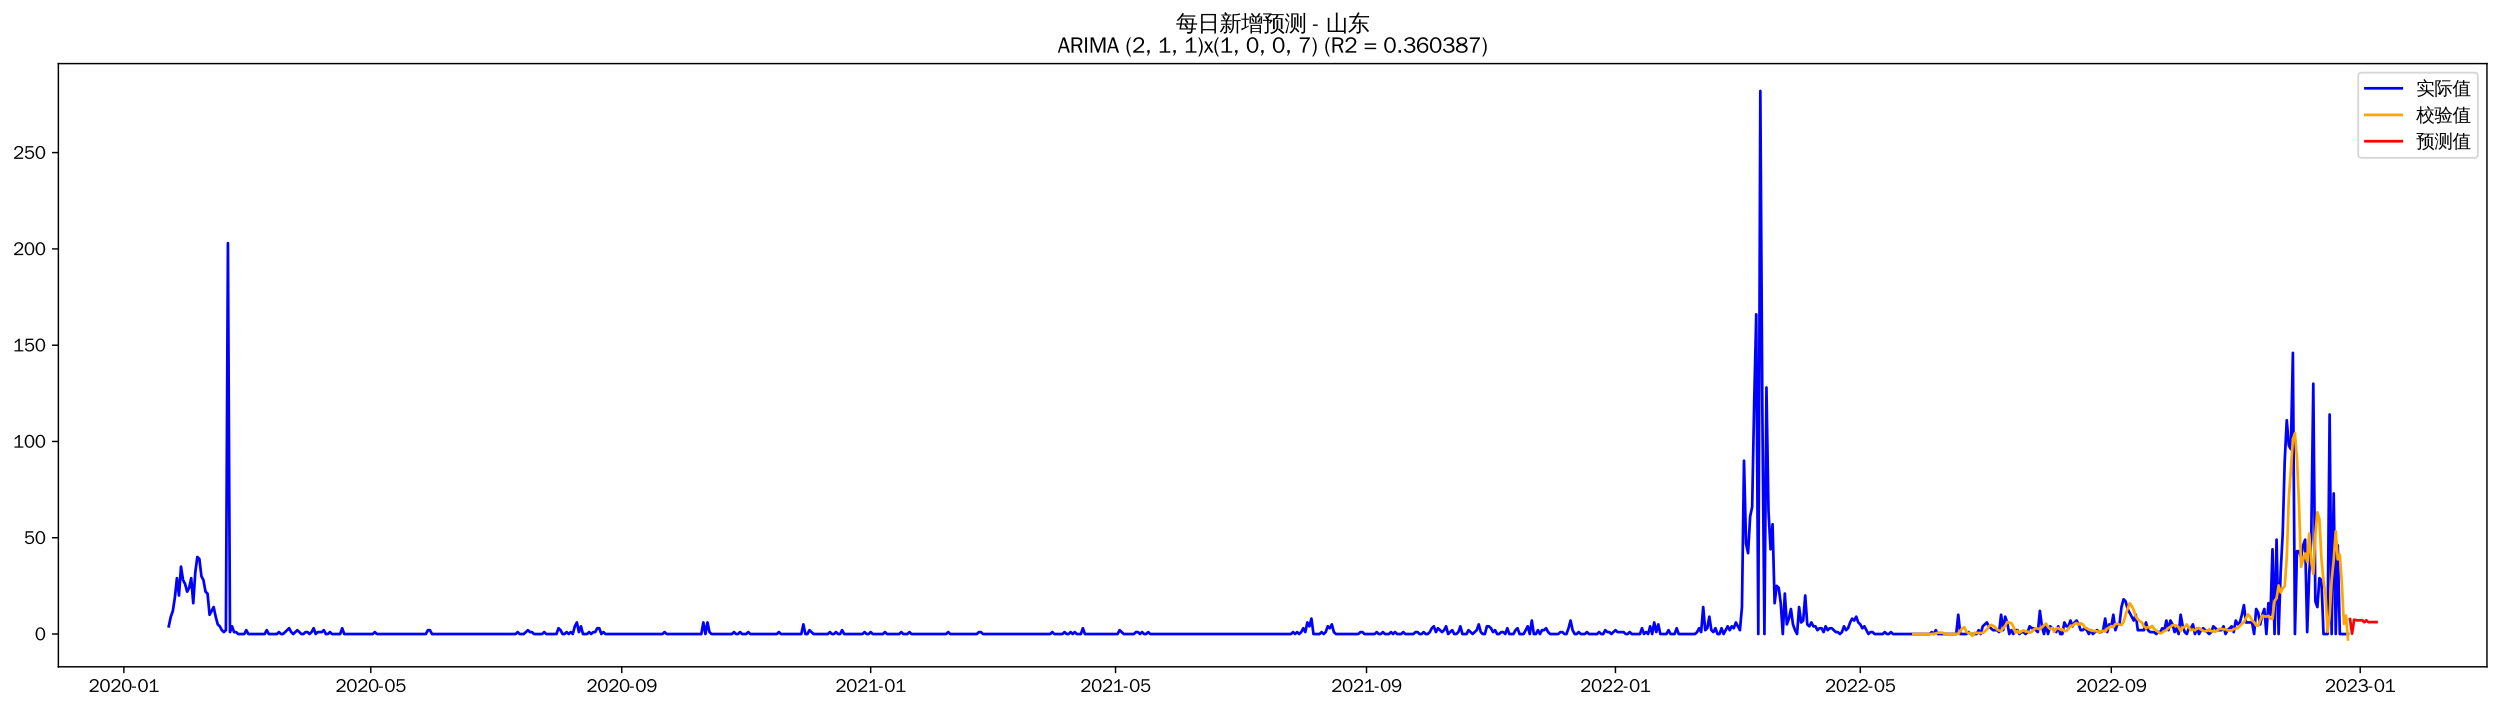 <?xml version="1.0" encoding="utf-8" standalone="no"?>
<!DOCTYPE svg PUBLIC "-//W3C//DTD SVG 1.1//EN"
  "http://www.w3.org/Graphics/SVG/1.1/DTD/svg11.dtd">
<svg xmlns:xlink="http://www.w3.org/1999/xlink" width="1378.591pt" height="390.418pt" viewBox="0 0 1378.591 390.418" xmlns="http://www.w3.org/2000/svg" version="1.1">
 <defs>
  <style type="text/css">*{stroke-linejoin: round; stroke-linecap: butt}</style>
 </defs>
 <g id="figure_1">
  <g id="patch_1">
   <path d="M 0 390.418 
L 1378.591 390.418 
L 1378.591 -0 
L 0 -0 
z
" style="fill: #ffffff"/>
  </g>
  <g id="axes_1">
   <g id="patch_2">
    <path d="M 32.191 367.701 
L 1371.391 367.701 
L 1371.391 35.061 
L 32.191 35.061 
z
" style="fill: #ffffff"/>
   </g>
   <g id="matplotlib.axis_1">
    <g id="xtick_1">
     <g id="line2d_1">
      <defs>
       <path id="m54f8eb7b04" d="M 0 0 
L 0 3.5 
" style="stroke: #000000; stroke-width: 0.8"/>
      </defs>
      <g>
       <use xlink:href="#m54f8eb7b04" x="68.309" y="367.701" style="stroke: #000000; stroke-width: 0.8"/>
      </g>
     </g>
     <g id="text_1">
      <!-- 2020-01 -->
      <g transform="translate(48.819 381.557)scale(0.1 -0.1)">
       <defs>
        <path id="WenQuanYiZenHei-32" d="M 3488 0 
L 369 0 
L 369 456 
L 2150 1850 
Q 2931 2463 2931 3144 
Q 2931 3619 2488 3863 
Q 2231 4013 1931 4013 
Q 1425 4013 1113 3619 
Q 894 3356 881 3013 
L 369 3169 
Q 531 3981 1213 4300 
Q 1544 4456 1950 4456 
Q 2631 4456 3088 4044 
L 3225 3888 
L 3350 3706 
Q 3481 3444 3481 3144 
Q 3481 2313 2519 1569 
L 1069 456 
L 3488 456 
L 3488 0 
z
" transform="scale(0.016)"/>
        <path id="WenQuanYiZenHei-30" d="M 3581 2175 
Q 3581 1288 3169 638 
Q 2713 -63 1938 -63 
Q 1025 -63 563 831 
Q 256 1425 256 2188 
Q 256 3188 700 3819 
Q 1138 4456 1888 4456 
Q 2863 4456 3306 3500 
Q 3581 2925 3581 2175 
z
M 3019 2100 
Q 3019 3356 2500 3806 
L 2350 3919 
Q 2144 4031 1888 4031 
Q 1100 4031 888 2956 
Q 819 2625 819 2225 
Q 819 1013 1338 569 
Q 1588 356 1938 356 
Q 2675 356 2925 1294 
Q 3019 1663 3019 2100 
z
" transform="scale(0.016)"/>
        <path id="WenQuanYiZenHei-2d" d="M 1363 1444 
L 0 1444 
L 0 1844 
L 1363 1844 
L 1363 1444 
z
" transform="scale(0.016)"/>
        <path id="WenQuanYiZenHei-31" d="M 3556 0 
L 488 0 
L 488 406 
L 1800 406 
L 1800 3725 
Q 1231 3125 588 2788 
L 588 3338 
Q 1456 3781 1931 4388 
L 2331 4388 
L 2331 406 
L 3556 406 
L 3556 0 
z
" transform="scale(0.016)"/>
       </defs>
       <use xlink:href="#WenQuanYiZenHei-32"/>
       <use xlink:href="#WenQuanYiZenHei-30" x="59.961"/>
       <use xlink:href="#WenQuanYiZenHei-32" x="119.922"/>
       <use xlink:href="#WenQuanYiZenHei-30" x="179.883"/>
       <use xlink:href="#WenQuanYiZenHei-2d" x="239.844"/>
       <use xlink:href="#WenQuanYiZenHei-30" x="269.824"/>
       <use xlink:href="#WenQuanYiZenHei-31" x="329.785"/>
      </g>
     </g>
    </g>
    <g id="xtick_2">
     <g id="line2d_2">
      <g>
       <use xlink:href="#m54f8eb7b04" x="204.457" y="367.701" style="stroke: #000000; stroke-width: 0.8"/>
      </g>
     </g>
     <g id="text_2">
      <!-- 2020-05 -->
      <g transform="translate(184.967 381.557)scale(0.1 -0.1)">
       <defs>
        <path id="WenQuanYiZenHei-35" d="M 3531 1488 
Q 3531 688 2913 250 
Q 2456 -63 1844 -63 
Q 1175 -63 706 350 
Q 413 613 306 975 
L 781 1131 
Q 1000 538 1569 406 
Q 1706 369 1856 369 
Q 2550 369 2850 869 
Q 3000 1131 3000 1494 
Q 3000 2056 2581 2356 
Q 2319 2538 1969 2538 
Q 1400 2538 1031 2075 
Q 981 2013 938 1938 
L 500 2031 
L 644 4388 
L 3244 4388 
L 3200 3919 
L 1044 3919 
L 950 2500 
Q 1431 2975 2006 2975 
Q 2713 2975 3163 2475 
Q 3531 2063 3531 1488 
z
" transform="scale(0.016)"/>
       </defs>
       <use xlink:href="#WenQuanYiZenHei-32"/>
       <use xlink:href="#WenQuanYiZenHei-30" x="59.961"/>
       <use xlink:href="#WenQuanYiZenHei-32" x="119.922"/>
       <use xlink:href="#WenQuanYiZenHei-30" x="179.883"/>
       <use xlink:href="#WenQuanYiZenHei-2d" x="239.844"/>
       <use xlink:href="#WenQuanYiZenHei-30" x="269.824"/>
       <use xlink:href="#WenQuanYiZenHei-35" x="329.785"/>
      </g>
     </g>
    </g>
    <g id="xtick_3">
     <g id="line2d_3">
      <g>
       <use xlink:href="#m54f8eb7b04" x="342.855" y="367.701" style="stroke: #000000; stroke-width: 0.8"/>
      </g>
     </g>
     <g id="text_3">
      <!-- 2020-09 -->
      <g transform="translate(323.365 381.557)scale(0.1 -0.1)">
       <defs>
        <path id="WenQuanYiZenHei-39" d="M 3544 2300 
Q 3544 1163 3019 513 
Q 2563 -63 1775 -63 
Q 956 -63 563 488 
Q 463 631 394 813 
L 838 975 
Q 1025 494 1550 388 
Q 1656 369 1775 369 
Q 2594 369 2900 1325 
Q 3044 1769 3038 2313 
L 3025 2313 
Q 2675 1638 1944 1544 
Q 1844 1531 1744 1531 
Q 1050 1531 625 2031 
Q 294 2419 294 2963 
Q 294 3656 813 4094 
Q 1238 4456 1819 4456 
Q 2988 4456 3381 3363 
Q 3544 2900 3544 2300 
z
M 2925 2994 
Q 2925 3563 2469 3844 
Q 2206 4006 1863 4006 
Q 1275 4006 988 3563 
Q 844 3344 825 3056 
Q 819 3006 819 2956 
Q 819 2413 1269 2131 
Q 1538 1963 1875 1963 
Q 2363 1963 2681 2350 
Q 2925 2638 2925 2994 
z
" transform="scale(0.016)"/>
       </defs>
       <use xlink:href="#WenQuanYiZenHei-32"/>
       <use xlink:href="#WenQuanYiZenHei-30" x="59.961"/>
       <use xlink:href="#WenQuanYiZenHei-32" x="119.922"/>
       <use xlink:href="#WenQuanYiZenHei-30" x="179.883"/>
       <use xlink:href="#WenQuanYiZenHei-2d" x="239.844"/>
       <use xlink:href="#WenQuanYiZenHei-30" x="269.824"/>
       <use xlink:href="#WenQuanYiZenHei-39" x="329.785"/>
      </g>
     </g>
    </g>
    <g id="xtick_4">
     <g id="line2d_4">
      <g>
       <use xlink:href="#m54f8eb7b04" x="480.128" y="367.701" style="stroke: #000000; stroke-width: 0.8"/>
      </g>
     </g>
     <g id="text_4">
      <!-- 2021-01 -->
      <g transform="translate(460.639 381.557)scale(0.1 -0.1)">
       <use xlink:href="#WenQuanYiZenHei-32"/>
       <use xlink:href="#WenQuanYiZenHei-30" x="59.961"/>
       <use xlink:href="#WenQuanYiZenHei-32" x="119.922"/>
       <use xlink:href="#WenQuanYiZenHei-31" x="179.883"/>
       <use xlink:href="#WenQuanYiZenHei-2d" x="239.844"/>
       <use xlink:href="#WenQuanYiZenHei-30" x="269.824"/>
       <use xlink:href="#WenQuanYiZenHei-31" x="329.785"/>
      </g>
     </g>
    </g>
    <g id="xtick_5">
     <g id="line2d_5">
      <g>
       <use xlink:href="#m54f8eb7b04" x="615.151" y="367.701" style="stroke: #000000; stroke-width: 0.8"/>
      </g>
     </g>
     <g id="text_5">
      <!-- 2021-05 -->
      <g transform="translate(595.661 381.557)scale(0.1 -0.1)">
       <use xlink:href="#WenQuanYiZenHei-32"/>
       <use xlink:href="#WenQuanYiZenHei-30" x="59.961"/>
       <use xlink:href="#WenQuanYiZenHei-32" x="119.922"/>
       <use xlink:href="#WenQuanYiZenHei-31" x="179.883"/>
       <use xlink:href="#WenQuanYiZenHei-2d" x="239.844"/>
       <use xlink:href="#WenQuanYiZenHei-30" x="269.824"/>
       <use xlink:href="#WenQuanYiZenHei-35" x="329.785"/>
      </g>
     </g>
    </g>
    <g id="xtick_6">
     <g id="line2d_6">
      <g>
       <use xlink:href="#m54f8eb7b04" x="753.549" y="367.701" style="stroke: #000000; stroke-width: 0.8"/>
      </g>
     </g>
     <g id="text_6">
      <!-- 2021-09 -->
      <g transform="translate(734.059 381.557)scale(0.1 -0.1)">
       <use xlink:href="#WenQuanYiZenHei-32"/>
       <use xlink:href="#WenQuanYiZenHei-30" x="59.961"/>
       <use xlink:href="#WenQuanYiZenHei-32" x="119.922"/>
       <use xlink:href="#WenQuanYiZenHei-31" x="179.883"/>
       <use xlink:href="#WenQuanYiZenHei-2d" x="239.844"/>
       <use xlink:href="#WenQuanYiZenHei-30" x="269.824"/>
       <use xlink:href="#WenQuanYiZenHei-39" x="329.785"/>
      </g>
     </g>
    </g>
    <g id="xtick_7">
     <g id="line2d_7">
      <g>
       <use xlink:href="#m54f8eb7b04" x="890.822" y="367.701" style="stroke: #000000; stroke-width: 0.8"/>
      </g>
     </g>
     <g id="text_7">
      <!-- 2022-01 -->
      <g transform="translate(871.333 381.557)scale(0.1 -0.1)">
       <use xlink:href="#WenQuanYiZenHei-32"/>
       <use xlink:href="#WenQuanYiZenHei-30" x="59.961"/>
       <use xlink:href="#WenQuanYiZenHei-32" x="119.922"/>
       <use xlink:href="#WenQuanYiZenHei-32" x="179.883"/>
       <use xlink:href="#WenQuanYiZenHei-2d" x="239.844"/>
       <use xlink:href="#WenQuanYiZenHei-30" x="269.824"/>
       <use xlink:href="#WenQuanYiZenHei-31" x="329.785"/>
      </g>
     </g>
    </g>
    <g id="xtick_8">
     <g id="line2d_8">
      <g>
       <use xlink:href="#m54f8eb7b04" x="1025.845" y="367.701" style="stroke: #000000; stroke-width: 0.8"/>
      </g>
     </g>
     <g id="text_8">
      <!-- 2022-05 -->
      <g transform="translate(1006.355 381.557)scale(0.1 -0.1)">
       <use xlink:href="#WenQuanYiZenHei-32"/>
       <use xlink:href="#WenQuanYiZenHei-30" x="59.961"/>
       <use xlink:href="#WenQuanYiZenHei-32" x="119.922"/>
       <use xlink:href="#WenQuanYiZenHei-32" x="179.883"/>
       <use xlink:href="#WenQuanYiZenHei-2d" x="239.844"/>
       <use xlink:href="#WenQuanYiZenHei-30" x="269.824"/>
       <use xlink:href="#WenQuanYiZenHei-35" x="329.785"/>
      </g>
     </g>
    </g>
    <g id="xtick_9">
     <g id="line2d_9">
      <g>
       <use xlink:href="#m54f8eb7b04" x="1164.243" y="367.701" style="stroke: #000000; stroke-width: 0.8"/>
      </g>
     </g>
     <g id="text_9">
      <!-- 2022-09 -->
      <g transform="translate(1144.753 381.557)scale(0.1 -0.1)">
       <use xlink:href="#WenQuanYiZenHei-32"/>
       <use xlink:href="#WenQuanYiZenHei-30" x="59.961"/>
       <use xlink:href="#WenQuanYiZenHei-32" x="119.922"/>
       <use xlink:href="#WenQuanYiZenHei-32" x="179.883"/>
       <use xlink:href="#WenQuanYiZenHei-2d" x="239.844"/>
       <use xlink:href="#WenQuanYiZenHei-30" x="269.824"/>
       <use xlink:href="#WenQuanYiZenHei-39" x="329.785"/>
      </g>
     </g>
    </g>
    <g id="xtick_10">
     <g id="line2d_10">
      <g>
       <use xlink:href="#m54f8eb7b04" x="1301.516" y="367.701" style="stroke: #000000; stroke-width: 0.8"/>
      </g>
     </g>
     <g id="text_10">
      <!-- 2023-01 -->
      <g transform="translate(1282.027 381.557)scale(0.1 -0.1)">
       <defs>
        <path id="WenQuanYiZenHei-33" d="M 3588 1231 
Q 3588 494 2875 144 
Q 2450 -63 1925 -63 
Q 1044 -63 556 488 
Q 356 706 256 1000 
L 769 1169 
Q 994 375 1913 375 
Q 2631 375 2900 788 
Q 3019 975 3019 1231 
Q 3019 1638 2638 1881 
Q 2325 2081 1613 2069 
L 1338 2069 
L 1338 2494 
Q 1969 2494 2094 2506 
Q 2325 2544 2463 2613 
Q 2763 2756 2844 3100 
Q 2863 3169 2863 3244 
Q 2863 3744 2381 3944 
L 2163 4006 
Q 2056 4025 1931 4025 
Q 1388 4025 1075 3631 
Q 969 3488 906 3313 
L 419 3456 
Q 675 4150 1400 4369 
Q 1669 4456 1975 4456 
Q 2694 4456 3106 4050 
Q 3419 3744 3419 3275 
Q 3419 2813 3025 2513 
Q 2825 2356 2575 2319 
L 2575 2306 
Q 3181 2213 3450 1769 
Q 3588 1525 3588 1231 
z
" transform="scale(0.016)"/>
       </defs>
       <use xlink:href="#WenQuanYiZenHei-32"/>
       <use xlink:href="#WenQuanYiZenHei-30" x="59.961"/>
       <use xlink:href="#WenQuanYiZenHei-32" x="119.922"/>
       <use xlink:href="#WenQuanYiZenHei-33" x="179.883"/>
       <use xlink:href="#WenQuanYiZenHei-2d" x="239.844"/>
       <use xlink:href="#WenQuanYiZenHei-30" x="269.824"/>
       <use xlink:href="#WenQuanYiZenHei-31" x="329.785"/>
      </g>
     </g>
    </g>
   </g>
   <g id="matplotlib.axis_2">
    <g id="ytick_1">
     <g id="line2d_11">
      <defs>
       <path id="ma262f2988a" d="M 0 0 
L -3.5 0 
" style="stroke: #000000; stroke-width: 0.8"/>
      </defs>
      <g>
       <use xlink:href="#ma262f2988a" x="32.191" y="349.617" style="stroke: #000000; stroke-width: 0.8"/>
      </g>
     </g>
     <g id="text_11">
      <!-- 0 -->
      <g transform="translate(19.194 353.045)scale(0.1 -0.1)">
       <use xlink:href="#WenQuanYiZenHei-30"/>
      </g>
     </g>
    </g>
    <g id="ytick_2">
     <g id="line2d_12">
      <g>
       <use xlink:href="#ma262f2988a" x="32.191" y="296.525" style="stroke: #000000; stroke-width: 0.8"/>
      </g>
     </g>
     <g id="text_12">
      <!-- 50 -->
      <g transform="translate(13.197 299.953)scale(0.1 -0.1)">
       <use xlink:href="#WenQuanYiZenHei-35"/>
       <use xlink:href="#WenQuanYiZenHei-30" x="59.961"/>
      </g>
     </g>
    </g>
    <g id="ytick_3">
     <g id="line2d_13">
      <g>
       <use xlink:href="#ma262f2988a" x="32.191" y="243.434" style="stroke: #000000; stroke-width: 0.8"/>
      </g>
     </g>
     <g id="text_13">
      <!-- 100 -->
      <g transform="translate(7.2 246.862)scale(0.1 -0.1)">
       <use xlink:href="#WenQuanYiZenHei-31"/>
       <use xlink:href="#WenQuanYiZenHei-30" x="59.961"/>
       <use xlink:href="#WenQuanYiZenHei-30" x="119.922"/>
      </g>
     </g>
    </g>
    <g id="ytick_4">
     <g id="line2d_14">
      <g>
       <use xlink:href="#ma262f2988a" x="32.191" y="190.342" style="stroke: #000000; stroke-width: 0.8"/>
      </g>
     </g>
     <g id="text_14">
      <!-- 150 -->
      <g transform="translate(7.2 193.77)scale(0.1 -0.1)">
       <use xlink:href="#WenQuanYiZenHei-31"/>
       <use xlink:href="#WenQuanYiZenHei-35" x="59.961"/>
       <use xlink:href="#WenQuanYiZenHei-30" x="119.922"/>
      </g>
     </g>
    </g>
    <g id="ytick_5">
     <g id="line2d_15">
      <g>
       <use xlink:href="#ma262f2988a" x="32.191" y="137.251" style="stroke: #000000; stroke-width: 0.8"/>
      </g>
     </g>
     <g id="text_15">
      <!-- 200 -->
      <g transform="translate(7.2 140.679)scale(0.1 -0.1)">
       <use xlink:href="#WenQuanYiZenHei-32"/>
       <use xlink:href="#WenQuanYiZenHei-30" x="59.961"/>
       <use xlink:href="#WenQuanYiZenHei-30" x="119.922"/>
      </g>
     </g>
    </g>
    <g id="ytick_6">
     <g id="line2d_16">
      <g>
       <use xlink:href="#ma262f2988a" x="32.191" y="84.159" style="stroke: #000000; stroke-width: 0.8"/>
      </g>
     </g>
     <g id="text_16">
      <!-- 250 -->
      <g transform="translate(7.2 87.588)scale(0.1 -0.1)">
       <use xlink:href="#WenQuanYiZenHei-32"/>
       <use xlink:href="#WenQuanYiZenHei-35" x="59.961"/>
       <use xlink:href="#WenQuanYiZenHei-30" x="119.922"/>
      </g>
     </g>
    </g>
   </g>
   <g id="line2d_17">
    <path d="M 93.063 345.369 
L 94.189 340.06 
L 95.314 336.875 
L 96.439 329.442 
L 97.564 318.823 
L 98.689 328.38 
L 99.814 312.453 
L 100.94 319.885 
L 102.065 322.009 
L 103.19 326.256 
L 104.315 324.133 
L 105.44 318.823 
L 106.566 332.627 
L 107.691 315.638 
L 108.816 307.143 
L 109.941 308.205 
L 111.066 317.762 
L 112.192 319.885 
L 113.317 326.256 
L 114.442 327.318 
L 115.567 338.998 
L 117.818 334.751 
L 118.943 340.06 
L 120.068 344.307 
L 121.193 345.369 
L 122.318 347.493 
L 123.443 348.555 
L 124.569 347.493 
L 125.694 134.065 
L 126.819 348.555 
L 127.944 345.369 
L 129.069 348.555 
L 130.195 348.555 
L 131.32 349.617 
L 134.695 349.617 
L 135.821 347.493 
L 136.946 349.617 
L 145.947 349.617 
L 147.072 347.493 
L 148.198 349.617 
L 152.698 349.617 
L 153.824 348.555 
L 154.949 349.617 
L 156.074 349.617 
L 159.45 346.431 
L 160.575 348.555 
L 161.7 349.617 
L 163.95 347.493 
L 166.201 349.617 
L 167.326 349.617 
L 168.451 348.555 
L 169.576 348.555 
L 170.701 349.617 
L 171.827 348.555 
L 172.952 346.431 
L 174.077 349.617 
L 175.202 348.555 
L 177.453 348.555 
L 178.578 347.493 
L 179.703 349.617 
L 180.828 349.617 
L 181.953 348.555 
L 183.078 349.617 
L 187.579 349.617 
L 188.704 346.431 
L 189.83 349.617 
L 205.582 349.617 
L 206.707 348.555 
L 207.833 349.617 
L 234.837 349.617 
L 235.962 347.493 
L 237.088 347.493 
L 238.213 349.617 
L 284.345 349.617 
L 285.471 348.555 
L 286.596 349.617 
L 288.846 349.617 
L 291.097 347.493 
L 292.222 348.555 
L 293.347 348.555 
L 294.472 349.617 
L 298.973 349.617 
L 300.098 348.555 
L 301.223 349.617 
L 306.849 349.617 
L 307.974 346.431 
L 309.1 347.493 
L 310.225 349.617 
L 311.35 349.617 
L 312.475 348.555 
L 313.6 349.617 
L 314.726 348.555 
L 315.851 349.617 
L 316.976 345.369 
L 318.101 343.246 
L 319.226 348.555 
L 320.352 345.369 
L 321.477 349.617 
L 323.727 349.617 
L 324.852 348.555 
L 325.977 349.617 
L 327.103 348.555 
L 328.228 348.555 
L 329.353 346.431 
L 330.478 346.431 
L 331.603 349.617 
L 332.729 348.555 
L 333.854 349.617 
L 365.359 349.617 
L 366.484 348.555 
L 367.609 349.617 
L 386.738 349.617 
L 387.863 343.246 
L 388.988 349.617 
L 390.113 343.246 
L 391.238 348.555 
L 392.364 349.617 
L 403.616 349.617 
L 404.741 348.555 
L 405.866 349.617 
L 406.991 349.617 
L 408.116 348.555 
L 409.241 349.617 
L 411.492 349.617 
L 412.617 348.555 
L 413.742 349.617 
L 428.37 349.617 
L 429.495 348.555 
L 430.62 349.617 
L 441.872 349.617 
L 442.997 344.307 
L 444.122 349.617 
L 445.248 349.617 
L 446.373 347.493 
L 448.623 349.617 
L 456.499 349.617 
L 457.625 348.555 
L 458.75 349.617 
L 459.875 349.617 
L 461 348.555 
L 462.125 349.617 
L 463.251 349.617 
L 464.376 347.493 
L 465.501 349.617 
L 475.628 349.617 
L 476.753 348.555 
L 477.878 349.617 
L 479.003 349.617 
L 480.128 348.555 
L 481.254 349.617 
L 486.88 349.617 
L 488.005 348.555 
L 489.13 349.617 
L 495.881 349.617 
L 497.006 348.555 
L 498.131 349.617 
L 500.382 349.617 
L 501.507 348.555 
L 502.632 349.617 
L 521.76 349.617 
L 522.886 348.555 
L 524.011 349.617 
L 538.638 349.617 
L 539.763 348.555 
L 540.889 348.555 
L 542.014 349.617 
L 579.145 349.617 
L 580.27 348.555 
L 581.395 349.617 
L 585.896 349.617 
L 587.021 348.555 
L 588.147 349.617 
L 589.272 349.617 
L 590.397 348.555 
L 591.522 349.617 
L 592.647 348.555 
L 593.772 349.617 
L 596.023 349.617 
L 597.148 346.431 
L 598.273 349.617 
L 616.276 349.617 
L 617.401 347.493 
L 619.652 349.617 
L 625.278 349.617 
L 626.403 348.555 
L 627.528 348.555 
L 628.653 349.617 
L 629.779 348.555 
L 630.904 349.617 
L 632.029 349.617 
L 633.154 348.555 
L 634.279 349.617 
L 711.917 349.617 
L 713.043 348.555 
L 714.168 349.617 
L 715.293 348.555 
L 716.418 349.617 
L 717.543 348.555 
L 718.668 346.431 
L 719.794 348.555 
L 720.919 343.246 
L 722.044 345.369 
L 723.169 341.122 
L 724.294 349.617 
L 727.67 349.617 
L 728.795 348.555 
L 729.92 349.617 
L 731.046 348.555 
L 732.171 345.369 
L 733.296 346.431 
L 734.421 344.307 
L 735.546 348.555 
L 736.671 349.617 
L 749.049 349.617 
L 750.174 348.555 
L 751.299 348.555 
L 752.424 349.617 
L 758.05 349.617 
L 759.175 348.555 
L 760.3 349.617 
L 761.426 349.617 
L 762.551 348.555 
L 763.676 349.617 
L 765.926 349.617 
L 767.052 348.555 
L 768.177 349.617 
L 769.302 348.555 
L 770.427 349.617 
L 772.678 349.617 
L 773.803 348.555 
L 774.928 349.617 
L 779.429 349.617 
L 780.554 348.555 
L 781.679 348.555 
L 782.804 349.617 
L 783.929 349.617 
L 785.055 348.555 
L 786.18 349.617 
L 787.305 349.617 
L 788.43 348.555 
L 789.555 346.431 
L 790.681 345.369 
L 791.806 348.555 
L 792.931 346.431 
L 795.181 348.555 
L 796.307 347.493 
L 797.432 345.369 
L 798.557 349.617 
L 800.807 347.493 
L 801.932 349.617 
L 803.058 349.617 
L 804.183 348.555 
L 805.308 345.369 
L 806.433 349.617 
L 808.684 349.617 
L 809.809 347.493 
L 812.059 349.617 
L 814.31 347.493 
L 815.435 344.307 
L 816.56 348.555 
L 817.685 349.617 
L 818.81 349.617 
L 819.935 345.369 
L 821.061 345.369 
L 822.186 346.431 
L 823.311 348.555 
L 824.436 347.493 
L 825.561 349.617 
L 826.687 349.617 
L 827.812 348.555 
L 828.937 348.555 
L 830.062 349.617 
L 831.187 346.431 
L 832.313 349.617 
L 834.563 349.617 
L 835.688 347.493 
L 836.813 346.431 
L 837.938 349.617 
L 840.189 349.617 
L 842.439 345.369 
L 843.564 349.617 
L 844.69 342.184 
L 845.815 349.617 
L 846.94 349.617 
L 848.065 347.493 
L 849.19 349.617 
L 850.316 347.493 
L 851.441 347.493 
L 852.566 346.431 
L 853.691 348.555 
L 854.816 349.617 
L 859.317 349.617 
L 860.442 348.555 
L 861.567 348.555 
L 862.693 349.617 
L 863.818 349.617 
L 864.943 346.431 
L 866.068 342.184 
L 867.193 347.493 
L 868.319 349.617 
L 869.444 349.617 
L 870.569 348.555 
L 871.694 349.617 
L 873.945 349.617 
L 875.07 348.555 
L 876.195 349.617 
L 880.696 349.617 
L 881.821 348.555 
L 882.946 349.617 
L 884.071 349.617 
L 885.196 347.493 
L 886.322 348.555 
L 887.447 348.555 
L 888.572 349.617 
L 890.822 347.493 
L 891.948 348.555 
L 895.323 348.555 
L 896.448 349.617 
L 897.574 349.617 
L 898.699 348.555 
L 899.824 349.617 
L 904.325 349.617 
L 905.45 346.431 
L 906.575 349.617 
L 907.7 348.555 
L 908.825 349.617 
L 909.951 345.369 
L 911.076 349.617 
L 912.201 343.246 
L 913.326 348.555 
L 914.451 344.307 
L 915.577 349.617 
L 918.952 349.617 
L 920.077 347.493 
L 921.202 349.617 
L 923.453 349.617 
L 924.578 346.431 
L 925.703 349.617 
L 934.705 349.617 
L 935.83 348.555 
L 936.955 346.431 
L 938.08 348.555 
L 939.206 334.751 
L 940.331 347.493 
L 941.456 346.431 
L 942.581 340.06 
L 943.706 347.493 
L 944.831 348.555 
L 945.957 346.431 
L 947.082 349.617 
L 948.207 349.617 
L 949.332 346.431 
L 950.457 349.617 
L 952.708 345.369 
L 953.833 347.493 
L 954.958 345.369 
L 956.083 346.431 
L 957.209 343.246 
L 959.459 347.493 
L 960.584 334.751 
L 961.709 254.052 
L 962.834 299.711 
L 963.96 305.02 
L 965.085 284.845 
L 966.21 279.536 
L 967.335 221.135 
L 968.46 173.353 
L 969.586 349.617 
L 970.711 50.181 
L 971.836 227.506 
L 972.961 349.617 
L 974.086 213.703 
L 975.212 281.66 
L 976.337 302.896 
L 977.462 289.092 
L 978.587 332.627 
L 979.712 323.071 
L 980.838 324.133 
L 981.963 332.627 
L 983.088 349.617 
L 984.213 327.318 
L 985.338 344.307 
L 986.463 341.122 
L 987.589 335.813 
L 988.714 344.307 
L 989.839 347.493 
L 990.964 349.617 
L 992.089 334.751 
L 993.215 343.246 
L 994.34 342.184 
L 995.465 328.38 
L 996.59 344.307 
L 997.715 345.369 
L 998.841 343.246 
L 999.966 345.369 
L 1001.091 345.369 
L 1002.216 347.493 
L 1003.341 346.431 
L 1004.466 346.431 
L 1005.592 348.555 
L 1006.717 345.369 
L 1007.842 347.493 
L 1008.967 346.431 
L 1010.092 346.431 
L 1012.343 348.555 
L 1013.468 348.555 
L 1014.593 349.617 
L 1015.718 348.555 
L 1016.844 345.369 
L 1017.969 347.493 
L 1019.094 346.431 
L 1020.219 343.246 
L 1021.344 341.122 
L 1022.47 342.184 
L 1023.595 340.06 
L 1024.72 343.246 
L 1025.845 344.307 
L 1026.97 346.431 
L 1028.095 345.369 
L 1030.346 349.617 
L 1031.471 348.555 
L 1032.596 348.555 
L 1033.721 349.617 
L 1038.222 349.617 
L 1039.347 348.555 
L 1040.473 349.617 
L 1041.598 349.617 
L 1042.723 348.555 
L 1043.848 349.617 
L 1064.101 349.617 
L 1065.227 348.555 
L 1066.352 349.617 
L 1067.477 347.493 
L 1068.602 349.617 
L 1078.729 349.617 
L 1079.854 338.998 
L 1080.979 349.617 
L 1084.355 349.617 
L 1085.48 348.555 
L 1086.605 349.617 
L 1089.981 349.617 
L 1091.106 347.493 
L 1092.231 349.617 
L 1093.356 345.369 
L 1095.607 343.246 
L 1096.732 345.369 
L 1098.982 347.493 
L 1101.233 347.493 
L 1102.358 348.555 
L 1103.483 338.998 
L 1104.608 347.493 
L 1105.733 340.06 
L 1106.859 343.246 
L 1107.984 349.617 
L 1109.109 347.493 
L 1110.234 349.617 
L 1111.359 347.493 
L 1112.485 347.493 
L 1113.61 349.617 
L 1114.735 348.555 
L 1115.86 348.555 
L 1116.985 349.617 
L 1118.111 348.555 
L 1119.236 345.369 
L 1120.361 346.431 
L 1121.486 346.431 
L 1123.737 348.555 
L 1124.862 336.875 
L 1125.987 345.369 
L 1127.112 349.617 
L 1128.237 344.307 
L 1129.362 349.617 
L 1130.488 345.369 
L 1133.863 348.555 
L 1134.988 345.369 
L 1136.114 349.617 
L 1137.239 349.617 
L 1138.364 343.246 
L 1139.489 345.369 
L 1140.614 345.369 
L 1141.74 342.184 
L 1142.865 345.369 
L 1143.99 343.246 
L 1145.115 342.184 
L 1146.24 344.307 
L 1147.365 347.493 
L 1148.491 347.493 
L 1149.616 346.431 
L 1150.741 347.493 
L 1151.866 349.617 
L 1152.991 347.493 
L 1154.117 349.617 
L 1156.367 347.493 
L 1157.492 348.555 
L 1158.617 348.555 
L 1159.743 347.493 
L 1160.868 341.122 
L 1161.993 348.555 
L 1163.118 344.307 
L 1164.243 345.369 
L 1165.369 338.998 
L 1166.494 347.493 
L 1167.619 344.307 
L 1168.744 344.307 
L 1169.869 334.751 
L 1170.994 330.504 
L 1172.12 331.565 
L 1173.245 335.813 
L 1176.62 342.184 
L 1177.746 338.998 
L 1178.871 347.493 
L 1182.246 347.493 
L 1183.372 343.246 
L 1184.497 347.493 
L 1185.622 348.555 
L 1187.872 348.555 
L 1188.997 349.617 
L 1190.123 348.555 
L 1191.248 348.555 
L 1192.373 346.431 
L 1193.498 347.493 
L 1194.623 342.184 
L 1195.749 347.493 
L 1196.874 342.184 
L 1197.999 344.307 
L 1199.124 348.555 
L 1200.249 346.431 
L 1201.375 349.617 
L 1202.5 338.998 
L 1203.625 345.369 
L 1204.75 348.555 
L 1205.875 349.617 
L 1207.001 346.431 
L 1208.126 346.431 
L 1209.251 344.307 
L 1210.376 349.617 
L 1211.501 346.431 
L 1212.626 349.617 
L 1213.752 347.493 
L 1214.877 346.431 
L 1218.252 349.617 
L 1219.378 348.555 
L 1220.503 345.369 
L 1222.753 347.493 
L 1225.004 347.493 
L 1226.129 345.369 
L 1227.254 349.617 
L 1228.379 347.493 
L 1230.629 345.369 
L 1231.755 348.555 
L 1232.88 342.184 
L 1234.005 344.307 
L 1235.13 343.246 
L 1236.255 338.998 
L 1237.381 333.689 
L 1238.506 343.246 
L 1241.881 343.246 
L 1243.007 349.617 
L 1244.132 335.813 
L 1245.257 337.936 
L 1246.382 344.307 
L 1247.507 338.998 
L 1248.632 335.813 
L 1249.758 349.617 
L 1250.883 332.627 
L 1252.008 338.998 
L 1253.133 302.896 
L 1254.258 349.617 
L 1255.384 297.587 
L 1256.509 349.617 
L 1257.634 315.638 
L 1258.759 294.401 
L 1259.884 254.052 
L 1261.01 231.754 
L 1262.135 245.557 
L 1263.26 247.681 
L 1264.385 194.59 
L 1265.51 349.617 
L 1266.636 303.958 
L 1267.761 303.958 
L 1268.886 307.143 
L 1270.011 300.772 
L 1271.136 297.587 
L 1272.261 348.555 
L 1273.387 316.7 
L 1274.512 296.525 
L 1275.637 211.579 
L 1276.762 331.565 
L 1277.887 334.751 
L 1279.013 318.823 
L 1280.138 319.885 
L 1281.263 349.617 
L 1283.513 349.617 
L 1284.639 228.568 
L 1285.764 349.617 
L 1286.889 272.103 
L 1288.014 349.617 
L 1289.139 300.772 
L 1290.264 349.617 
L 1294.765 349.617 
L 1294.765 349.617 
" clip-path="url(#p521fa808af)" style="fill: none; stroke: #0000ff; stroke-width: 1.5; stroke-linecap: square"/>
   </g>
   <g id="line2d_18">
    <path d="M 1055.1 349.599 
L 1065.227 349.617 
L 1067.477 349.302 
L 1068.602 348.878 
L 1070.853 348.831 
L 1071.978 349.348 
L 1073.103 349.664 
L 1074.228 349.561 
L 1075.353 349.844 
L 1076.479 349.516 
L 1079.854 349.581 
L 1080.979 347.768 
L 1082.105 346.47 
L 1083.23 345.905 
L 1084.355 348.347 
L 1085.48 349.182 
L 1086.605 349.284 
L 1087.73 350.648 
L 1088.856 348.987 
L 1091.106 349.083 
L 1093.356 349.065 
L 1095.607 347.139 
L 1096.732 345.321 
L 1097.857 344.586 
L 1098.982 345.037 
L 1100.108 345.73 
L 1101.233 347.119 
L 1102.358 347.706 
L 1103.483 348.096 
L 1104.608 346.304 
L 1105.733 345.098 
L 1106.859 343.003 
L 1107.984 343.36 
L 1109.109 343.561 
L 1110.234 345.457 
L 1111.359 348.88 
L 1112.485 347.928 
L 1113.61 348.917 
L 1114.735 348.125 
L 1115.86 347.597 
L 1116.985 348.26 
L 1118.111 348.286 
L 1119.236 348.927 
L 1120.361 348.461 
L 1121.486 347.191 
L 1122.611 346.432 
L 1123.737 346.613 
L 1124.862 347.007 
L 1127.112 344.753 
L 1128.237 343.883 
L 1129.362 345.719 
L 1130.488 346.852 
L 1131.613 346.411 
L 1132.738 348.397 
L 1133.863 346.617 
L 1134.988 346.394 
L 1136.114 347.151 
L 1137.239 347.006 
L 1138.364 348.062 
L 1139.489 347.941 
L 1140.614 346.732 
L 1141.74 345.066 
L 1142.865 345.031 
L 1143.99 344.109 
L 1145.115 343.613 
L 1146.24 344.414 
L 1147.365 343.705 
L 1148.491 344.197 
L 1149.616 345.924 
L 1151.866 347.101 
L 1152.991 347.634 
L 1154.117 347.902 
L 1156.367 348.083 
L 1157.492 348.509 
L 1159.743 347.863 
L 1160.868 348.244 
L 1161.993 346.698 
L 1164.243 345.229 
L 1165.369 345.823 
L 1166.494 344.126 
L 1167.619 343.908 
L 1168.744 344.513 
L 1169.869 344.632 
L 1170.994 343.058 
L 1172.12 339.119 
L 1173.245 335.598 
L 1174.37 332.67 
L 1175.495 334.136 
L 1176.62 336.402 
L 1177.746 340.01 
L 1178.871 341.53 
L 1179.996 342.567 
L 1181.121 343.212 
L 1182.246 345.443 
L 1183.372 346.238 
L 1184.497 345.845 
L 1185.622 346.138 
L 1186.747 345.175 
L 1187.872 346.697 
L 1188.997 347.642 
L 1191.248 349.321 
L 1192.373 348.793 
L 1193.498 347.997 
L 1194.623 347.471 
L 1195.749 346.269 
L 1196.874 345.678 
L 1197.999 344.708 
L 1199.124 344.765 
L 1200.249 344.985 
L 1201.375 345.908 
L 1202.5 348.03 
L 1203.625 346.052 
L 1204.75 345.682 
L 1205.875 344.332 
L 1208.126 347.498 
L 1209.251 347.164 
L 1210.376 347.577 
L 1211.501 346.607 
L 1212.626 346.239 
L 1213.752 347.156 
L 1214.877 347.864 
L 1216.002 348.132 
L 1217.127 347.843 
L 1218.252 346.97 
L 1219.378 348.082 
L 1221.628 348.345 
L 1223.878 346.725 
L 1225.004 346.794 
L 1226.129 347.012 
L 1227.254 346.998 
L 1228.379 347.64 
L 1229.504 347.617 
L 1230.629 347.775 
L 1231.755 346.868 
L 1232.88 346.662 
L 1234.005 346.294 
L 1236.255 343.951 
L 1237.381 343.152 
L 1238.506 340.832 
L 1239.631 338.787 
L 1240.756 340.018 
L 1241.881 342.164 
L 1243.007 343.088 
L 1244.132 344.85 
L 1245.257 345.021 
L 1246.382 341.977 
L 1247.507 339.457 
L 1248.632 339.837 
L 1249.758 340.052 
L 1250.883 339.603 
L 1252.008 341.236 
L 1253.133 341.284 
L 1254.258 331.433 
L 1255.384 329.922 
L 1256.509 322.834 
L 1257.634 326.697 
L 1258.759 324.443 
L 1259.884 323.207 
L 1261.01 307.445 
L 1262.135 274.426 
L 1263.26 259.316 
L 1264.385 242.155 
L 1265.51 238.931 
L 1266.636 253.009 
L 1267.761 277.963 
L 1268.886 312.598 
L 1270.011 308.388 
L 1271.136 305.245 
L 1272.261 309.73 
L 1273.387 294.273 
L 1274.512 309.675 
L 1275.637 316.566 
L 1276.762 294.77 
L 1277.887 282.508 
L 1279.013 286.273 
L 1280.138 308.329 
L 1281.263 320.413 
L 1282.388 327.966 
L 1283.513 348.33 
L 1284.639 339.472 
L 1285.764 319.913 
L 1286.889 308.771 
L 1288.014 292.965 
L 1289.139 308.426 
L 1290.264 305.908 
L 1291.39 322.129 
L 1292.515 344.011 
L 1293.64 339.499 
L 1294.765 352.581 
L 1294.765 352.581 
" clip-path="url(#p521fa808af)" style="fill: none; stroke: #ffa500; stroke-width: 1.5; stroke-linecap: square"/>
   </g>
   <g id="line2d_19">
    <path d="M 1295.89 341.428 
L 1297.016 349.41 
L 1298.141 341.732 
L 1299.266 341.953 
L 1300.391 342.157 
L 1301.516 342.003 
L 1302.642 342.027 
L 1303.767 343.131 
L 1304.892 342.062 
L 1306.017 343.075 
L 1307.142 343.049 
L 1308.268 343.02 
L 1309.393 343.04 
L 1310.518 343.038 
" clip-path="url(#p521fa808af)" style="fill: none; stroke: #ff0000; stroke-width: 1.5; stroke-linecap: square"/>
   </g>
   <g id="patch_3">
    <path d="M 32.191 367.701 
L 32.191 35.061 
" style="fill: none; stroke: #000000; stroke-width: 0.8; stroke-linejoin: miter; stroke-linecap: square"/>
   </g>
   <g id="patch_4">
    <path d="M 1371.391 367.701 
L 1371.391 35.061 
" style="fill: none; stroke: #000000; stroke-width: 0.8; stroke-linejoin: miter; stroke-linecap: square"/>
   </g>
   <g id="patch_5">
    <path d="M 32.191 367.701 
L 1371.391 367.701 
" style="fill: none; stroke: #000000; stroke-width: 0.8; stroke-linejoin: miter; stroke-linecap: square"/>
   </g>
   <g id="patch_6">
    <path d="M 32.191 35.061 
L 1371.391 35.061 
" style="fill: none; stroke: #000000; stroke-width: 0.8; stroke-linejoin: miter; stroke-linecap: square"/>
   </g>
   <g id="text_17">
    <!-- 每日新增预测 - 山东 -->
    <g transform="translate(648.393 17.042)scale(0.12 -0.12)">
     <defs>
      <path id="WenQuanYiZenHei-6bcf" d="M 6138 2181 
Q 6113 1988 6138 1800 
Q 5788 1819 5438 1819 
L 4975 1819 
L 4863 738 
L 5806 738 
L 5806 394 
L 4831 394 
L 4775 -144 
Q 4719 -563 4350 -725 
Q 4013 -856 3550 -825 
L 3288 -819 
Q 3331 -663 3275 -519 
Q 3219 -375 3113 -288 
Q 3381 -313 3759 -303 
Q 4138 -294 4231 -238 
Q 4338 -163 4350 88 
L 4381 394 
L 1025 394 
L 1244 1819 
L 813 1819 
Q 463 1819 113 1800 
Q 138 1988 113 2181 
Q 463 2163 813 2163 
L 1294 2163 
L 1488 3431 
L 1488 3581 
L 1506 3581 
L 1513 3613 
L 1713 3581 
L 5156 3581 
L 5013 2163 
L 5438 2163 
Q 5788 2163 6138 2181 
z
M 5588 4463 
Q 5569 4269 5588 4081 
Q 5244 4100 4894 4100 
L 1813 4100 
Q 1344 3463 606 2788 
Q 481 2988 256 3069 
Q 744 3494 1116 3972 
Q 1488 4450 1919 5181 
Q 2119 5044 2344 4950 
Q 2213 4688 2050 4444 
L 4894 4444 
Q 5238 4444 5588 4463 
z
M 2844 3238 
L 1906 3238 
L 1744 2163 
L 3244 2163 
L 2581 3038 
L 2844 3238 
z
M 3250 2163 
L 4563 2163 
L 4669 3238 
L 3044 3238 
L 3638 2456 
L 3250 2163 
z
M 2944 1819 
Q 3275 1394 3550 938 
L 3213 738 
L 4419 738 
L 4525 1819 
L 2944 1819 
z
M 2656 1819 
L 1694 1819 
L 1525 738 
L 3094 738 
Q 2806 1219 2450 1650 
L 2656 1819 
z
" transform="scale(0.016)"/>
      <path id="WenQuanYiZenHei-65e5" d="M 1494 -775 
Q 1244 -750 988 -775 
Q 1013 -313 1013 156 
L 1013 4875 
L 5269 4875 
L 5269 -763 
L 4813 -763 
L 4813 156 
L 1469 156 
Q 1469 -313 1494 -775 
z
M 4813 2700 
L 4813 4500 
L 1469 4500 
L 1469 2700 
L 4813 2700 
z
M 4813 531 
L 4813 2325 
L 1469 2325 
L 1469 531 
L 4813 531 
z
" transform="scale(0.016)"/>
      <path id="WenQuanYiZenHei-65b0" d="M 5419 -763 
Q 5188 -738 4963 -763 
Q 4981 -344 4981 75 
L 4981 2819 
L 4188 2819 
L 4188 1706 
Q 4188 63 3163 -738 
Q 3019 -519 2769 -469 
Q 3769 131 3769 1706 
L 3769 4769 
L 3875 4769 
L 3844 4831 
L 4294 4781 
Q 4438 4769 4894 4816 
Q 5350 4863 5512 4931 
Q 5675 5000 5763 5094 
Q 5850 4881 5981 4694 
Q 5713 4544 5263 4519 
L 4188 4438 
L 4188 3100 
L 5563 3100 
Q 5850 3100 6131 3113 
Q 6119 2956 6131 2806 
L 5394 2819 
L 5394 75 
Q 5394 -344 5419 -763 
z
M 2981 213 
Q 2656 744 2256 1225 
L 2606 1513 
Q 3025 1006 3369 450 
L 2981 213 
z
M 1169 1525 
Q 1375 1419 1594 1363 
Q 1281 488 469 -469 
Q 331 -300 119 -244 
Q 575 263 888 900 
Q 1038 1206 1169 1525 
z
M 1825 6 
L 1825 1769 
L 1081 1769 
Q 794 1769 513 1756 
Q 525 1913 513 2063 
Q 794 2050 1081 2050 
L 1825 2050 
L 1825 2775 
L 994 2775 
Q 706 2775 425 2763 
Q 438 2919 425 3075 
Q 706 3056 994 3056 
L 1825 3056 
L 1825 3088 
L 1906 3088 
Q 2288 3656 2588 4381 
Q 2794 4269 3013 4206 
Q 2800 3675 2381 3056 
L 3013 3056 
Q 3294 3056 3581 3075 
Q 3563 2919 3581 2763 
Q 3294 2775 3013 2775 
L 2238 2775 
L 2238 2050 
L 2925 2050 
Q 3206 2050 3494 2063 
Q 3475 1913 3494 1756 
Q 3206 1769 2925 1769 
L 2238 1769 
L 2238 -156 
Q 2238 -413 2075 -581 
Q 1844 -794 1306 -794 
Q 1363 -519 1188 -288 
Q 1338 -313 1534 -316 
Q 1731 -319 1778 -278 
Q 1825 -238 1825 6 
z
M 1875 3388 
L 1500 3131 
L 825 4088 
L 1200 4350 
L 1875 3388 
z
M 3419 4713 
Q 3400 4563 3419 4406 
Q 3131 4419 2850 4419 
L 1125 4419 
Q 838 4419 556 4406 
Q 569 4563 556 4713 
Q 838 4700 1125 4700 
L 1763 4700 
L 1388 5088 
L 1719 5406 
L 2288 4813 
L 2175 4700 
L 2850 4700 
Q 3131 4700 3419 4713 
z
" transform="scale(0.016)"/>
      <path id="WenQuanYiZenHei-589e" d="M 3138 -769 
Q 2913 -744 2688 -769 
Q 2706 -356 2706 56 
L 2706 1719 
L 5706 1719 
L 5706 -756 
L 5300 -756 
L 5300 -338 
L 3119 -338 
Q 3125 -550 3138 -769 
z
M 5113 3569 
Q 5344 3606 5563 3688 
Q 5669 3175 5256 2694 
Q 5113 2519 4975 2506 
Q 4831 2725 4588 2813 
Q 4806 2831 4997 3068 
Q 5188 3306 5113 3569 
z
M 3850 2763 
L 3469 2538 
L 2925 3456 
L 3313 3681 
L 3850 2763 
z
M 2400 2100 
Q 2469 3138 2400 4175 
L 3413 4175 
Q 3138 4550 2825 4888 
L 3156 5194 
Q 3581 4725 3938 4206 
L 3900 4175 
L 4456 4175 
Q 4863 4575 5131 5163 
Q 5325 5044 5538 4975 
Q 5369 4575 5013 4175 
L 6056 4175 
Q 5981 3138 6056 2100 
L 2400 2100 
z
M 5300 806 
L 5300 1450 
L 3113 1450 
Q 3113 1125 3113 806 
L 5300 806 
z
M 5300 563 
L 3113 563 
L 3113 -94 
L 5300 -94 
L 5300 563 
z
M 4431 3913 
L 4431 2363 
L 5650 2363 
L 5650 3913 
L 4756 3913 
L 4700 3856 
Q 4681 3888 4656 3913 
L 4431 3913 
z
M 4025 3913 
L 2806 3913 
L 2806 2363 
L 4025 2363 
L 4025 3913 
z
M -31 625 
Q 506 763 1006 975 
L 1006 3206 
L 669 3206 
Q 369 3206 75 3188 
Q 94 3356 75 3531 
Q 369 3513 669 3513 
L 1006 3513 
L 1006 4263 
Q 1006 4700 981 5131 
Q 1206 5106 1431 5131 
Q 1413 4700 1413 4263 
L 1413 3513 
L 2238 3531 
Q 2219 3356 2238 3188 
L 1413 3206 
L 1413 1163 
L 2150 1531 
L 2194 1256 
Q 1269 775 813 519 
L 194 144 
Q 138 438 -31 625 
z
" transform="scale(0.016)"/>
      <path id="WenQuanYiZenHei-9884" d="M 1206 19 
L 1206 2888 
L 669 2888 
Q 356 2888 50 2869 
Q 63 3044 50 3213 
Q 363 3194 669 3194 
L 1250 3194 
Q 950 3631 606 4031 
L 963 4338 
L 1263 3975 
L 1913 4719 
L 731 4719 
Q 419 4719 106 4706 
Q 125 4875 106 5044 
Q 419 5031 731 5031 
L 2481 5031 
L 2544 4663 
Q 2394 4613 2256 4466 
Q 2119 4319 1525 3631 
Q 1656 3444 1788 3250 
L 1700 3194 
L 2700 3194 
L 2763 2825 
Q 2656 2819 2613 2763 
L 2100 2038 
L 1750 2288 
L 2175 2888 
L 1638 2888 
L 1638 -150 
Q 1638 -525 1363 -669 
Q 1075 -819 525 -813 
Q 594 -513 388 -294 
Q 575 -313 837 -316 
Q 1100 -319 1153 -272 
Q 1206 -225 1206 19 
z
M 5813 -888 
Q 5100 -225 4306 375 
L 4669 719 
Q 5481 106 6219 -575 
L 5813 -888 
z
M 2375 -906 
Q 2294 -631 2025 -506 
Q 2769 -431 3353 19 
Q 3938 469 3938 1069 
L 3938 2200 
Q 3938 2625 3913 3050 
Q 4188 3025 4456 3050 
Q 4431 2625 4431 2200 
L 4431 1069 
Q 4431 681 4225 319 
Q 3644 -606 2375 -906 
z
M 3444 488 
Q 3169 513 2894 488 
Q 2919 913 2919 1338 
L 2919 3675 
Q 3219 3675 3525 3675 
Q 3750 4013 3931 4525 
L 3238 4525 
Q 2888 4525 2538 4513 
Q 2556 4669 2538 4831 
Q 2888 4813 3238 4813 
L 5313 4813 
Q 5663 4813 6006 4831 
Q 5988 4669 6006 4513 
Q 5663 4525 5313 4525 
L 4481 4525 
Q 4388 4088 4088 3675 
L 5644 3675 
L 5644 513 
L 5144 513 
L 5144 3388 
L 3894 3388 
L 3875 3363 
Q 3863 3375 3844 3388 
Q 3631 3388 3413 3388 
L 3419 1338 
Q 3419 913 3444 488 
z
" transform="scale(0.016)"/>
      <path id="WenQuanYiZenHei-6d4b" d="M 5450 138 
L 5450 4306 
Q 5450 4750 5425 5188 
Q 5663 5163 5906 5188 
Q 5881 4750 5881 4306 
L 5881 -38 
Q 5888 -569 5519 -719 
Q 5194 -831 4825 -813 
Q 4894 -519 4694 -281 
Q 4869 -306 5094 -309 
Q 5319 -313 5384 -256 
Q 5450 -200 5450 138 
z
M 4900 938 
Q 4663 963 4419 938 
Q 4444 1375 4444 1819 
L 4444 3381 
Q 4444 3819 4419 4263 
Q 4663 4238 4900 4263 
Q 4875 3819 4875 3381 
L 4875 1819 
Q 4875 1375 4900 938 
z
M 2750 2025 
L 2750 3038 
Q 2750 3481 2725 3919 
Q 2963 3894 3206 3919 
Q 3181 3481 3181 3038 
L 3181 2025 
Q 3181 1263 2919 625 
L 3231 956 
Q 3781 431 4256 -150 
L 3888 -456 
Q 3431 106 2906 600 
Q 2531 -288 1738 -769 
Q 1606 -519 1338 -450 
Q 1988 -156 2369 478 
Q 2750 1113 2750 2025 
z
M 2363 969 
Q 2119 994 1881 969 
Q 1906 1406 1906 1850 
L 1906 5038 
L 3956 5031 
L 3956 1200 
L 3525 1200 
L 3525 4713 
L 2338 4713 
L 2338 1850 
Q 2338 1406 2363 969 
z
M 663 -738 
Q 481 -588 206 -575 
Q 400 -69 606 581 
Q 813 1231 1200 2838 
L 1381 2706 
L 875 338 
L 663 -738 
z
M 1006 2856 
L 731 2550 
L 75 3400 
L 350 3713 
L 1006 2856 
z
M 1088 3913 
Q 781 4388 425 4800 
L 694 5125 
Q 1069 4688 1388 4188 
L 1088 3913 
z
" transform="scale(0.016)"/>
      <path id="WenQuanYiZenHei-20" transform="scale(0.016)"/>
      <path id="WenQuanYiZenHei-5c71" d="M 5675 -769 
Q 5419 -738 5156 -769 
Q 5169 -538 5175 -306 
L 531 -306 
L 531 2806 
Q 531 3288 506 3769 
Q 769 3744 1025 3769 
Q 1000 3288 1000 2806 
L 1000 113 
L 2856 113 
L 2856 4300 
Q 2856 4781 2831 5263 
Q 3094 5231 3350 5263 
Q 3331 4781 3331 4300 
L 3331 113 
L 5181 113 
L 5181 2806 
Q 5181 3288 5156 3769 
Q 5419 3744 5675 3769 
Q 5656 3288 5656 2806 
L 5656 194 
Q 5656 -288 5675 -769 
z
" transform="scale(0.016)"/>
      <path id="WenQuanYiZenHei-4e1c" d="M 6131 -19 
L 5750 -350 
L 4888 625 
L 3988 1563 
L 4344 1919 
L 5256 969 
L 6131 -19 
z
M 2144 1825 
Q 2344 1669 2569 1556 
Q 1850 350 438 -563 
Q 338 -338 131 -219 
Q 738 156 1194 622 
Q 1650 1088 2144 1825 
z
M 3244 2050 
L 1150 2050 
L 2163 3881 
L 1219 3881 
Q 838 3881 456 3863 
Q 481 4069 456 4275 
Q 838 4256 1219 4256 
L 2369 4256 
L 2538 4556 
Q 2763 4963 2969 5381 
Q 3175 5238 3406 5138 
Q 3163 4744 2938 4331 
L 2894 4256 
L 5375 4256 
Q 5756 4256 6138 4275 
Q 6113 4069 6138 3863 
Q 5756 3881 5375 3881 
L 2688 3881 
L 1881 2425 
L 3244 2425 
Q 3244 2881 3225 3338 
Q 3475 3313 3725 3338 
Q 3706 2881 3706 2425 
L 5650 2425 
L 5650 2050 
L 3706 2050 
L 3706 -119 
Q 3706 -506 3419 -663 
Q 3113 -831 2575 -825 
Q 2644 -513 2431 -269 
Q 2619 -294 2875 -297 
Q 3131 -300 3188 -250 
Q 3244 -194 3244 63 
L 3244 2050 
z
" transform="scale(0.016)"/>
     </defs>
     <use xlink:href="#WenQuanYiZenHei-6bcf"/>
     <use xlink:href="#WenQuanYiZenHei-65e5" x="100"/>
     <use xlink:href="#WenQuanYiZenHei-65b0" x="200"/>
     <use xlink:href="#WenQuanYiZenHei-589e" x="300"/>
     <use xlink:href="#WenQuanYiZenHei-9884" x="400"/>
     <use xlink:href="#WenQuanYiZenHei-6d4b" x="500"/>
     <use xlink:href="#WenQuanYiZenHei-20" x="600"/>
     <use xlink:href="#WenQuanYiZenHei-2d" x="629.98"/>
     <use xlink:href="#WenQuanYiZenHei-20" x="659.961"/>
     <use xlink:href="#WenQuanYiZenHei-5c71" x="689.941"/>
     <use xlink:href="#WenQuanYiZenHei-4e1c" x="789.941"/>
    </g>
    <!-- ARIMA (2, 1, 1)x(1, 0, 0, 7) (R2 = 0.360387) -->
    <g transform="translate(583.183 29.061)scale(0.12 -0.12)">
     <defs>
      <path id="WenQuanYiZenHei-41" d="M 3550 0 
L 2988 0 
L 2550 1281 
L 919 1281 
L 531 0 
L 69 0 
L 1494 4388 
L 2125 4388 
L 3550 0 
z
M 2425 1694 
L 1756 3800 
L 1075 1694 
L 2425 1694 
z
" transform="scale(0.016)"/>
      <path id="WenQuanYiZenHei-52" d="M 3675 0 
L 3100 0 
L 2288 1900 
L 1069 1900 
L 1069 0 
L 519 0 
L 519 4388 
L 2163 4388 
Q 3006 4388 3400 3900 
Q 3581 3663 3625 3325 
Q 3631 3250 3631 3163 
Q 3631 2594 3219 2244 
Q 3038 2100 2813 2038 
L 3675 0 
z
M 3081 3169 
Q 3081 3825 2356 3906 
Q 2263 3919 2163 3919 
L 1069 3919 
L 1069 2350 
L 2100 2350 
Q 2906 2350 3044 2919 
Q 3081 3031 3081 3169 
z
" transform="scale(0.016)"/>
      <path id="WenQuanYiZenHei-49" d="M 1100 0 
L 550 0 
L 550 4388 
L 1100 4388 
L 1100 0 
z
" transform="scale(0.016)"/>
      <path id="WenQuanYiZenHei-4d" d="M 4756 0 
L 4206 0 
L 4206 3831 
L 4181 3831 
L 2788 0 
L 2419 0 
L 1000 3831 
L 975 3831 
L 975 0 
L 513 0 
L 513 4388 
L 1331 4388 
L 2656 875 
L 3950 4388 
L 4756 4388 
L 4756 0 
z
" transform="scale(0.016)"/>
      <path id="WenQuanYiZenHei-28" d="M 1606 -1094 
L 1275 -1094 
Q 475 -100 338 1231 
Q 319 1438 319 1656 
Q 319 3031 1156 4244 
Q 1213 4313 1269 4388 
L 1600 4388 
Q 806 3169 794 1681 
Q 794 188 1606 -1094 
z
" transform="scale(0.016)"/>
      <path id="WenQuanYiZenHei-2c" d="M 1363 75 
L 881 -825 
L 606 -825 
L 994 0 
L 656 0 
L 656 738 
L 1363 738 
L 1363 75 
z
" transform="scale(0.016)"/>
      <path id="WenQuanYiZenHei-29" d="M 1600 1656 
Q 1600 306 869 -788 
Q 769 -950 644 -1094 
L 313 -1094 
Q 1125 188 1125 1681 
Q 1125 3169 338 4363 
Q 325 4375 319 4388 
L 650 4388 
Q 1525 3231 1594 1863 
Q 1600 1763 1600 1656 
z
" transform="scale(0.016)"/>
      <path id="WenQuanYiZenHei-78" d="M 2806 0 
L 2213 0 
L 1394 1319 
L 544 0 
L 50 0 
L 1144 1681 
L 163 3250 
L 744 3250 
L 1431 2138 
L 2144 3250 
L 2631 3250 
L 1681 1794 
L 2806 0 
z
" transform="scale(0.016)"/>
      <path id="WenQuanYiZenHei-37" d="M 3400 4056 
Q 1838 2175 1838 0 
L 1275 0 
Q 1269 1438 2056 2825 
Q 2381 3400 2825 3913 
L 444 3913 
L 500 4388 
L 3400 4388 
L 3400 4056 
z
" transform="scale(0.016)"/>
      <path id="WenQuanYiZenHei-3d" d="M 3569 2256 
L 263 2256 
L 263 2675 
L 3569 2675 
L 3569 2256 
z
M 3569 1019 
L 263 1019 
L 263 1431 
L 3569 1431 
L 3569 1019 
z
" transform="scale(0.016)"/>
      <path id="WenQuanYiZenHei-2e" d="M 1344 0 
L 631 0 
L 631 725 
L 1344 725 
L 1344 0 
z
" transform="scale(0.016)"/>
      <path id="WenQuanYiZenHei-36" d="M 3550 1431 
Q 3550 725 3006 288 
Q 2581 -63 1994 -63 
Q 1013 -63 563 825 
Q 288 1363 288 2081 
Q 288 3294 856 3938 
Q 1319 4456 2075 4456 
Q 2969 4456 3363 3756 
Q 3431 3631 3481 3481 
L 2988 3350 
Q 2750 3994 2075 4006 
Q 1056 4006 844 2669 
Q 794 2356 794 1981 
L 806 1981 
Q 1006 2506 1544 2744 
Q 1819 2869 2119 2869 
Q 2788 2869 3213 2375 
Q 3550 1975 3550 1431 
z
M 3038 1406 
Q 3038 1906 2656 2213 
Q 2381 2431 2038 2431 
Q 1525 2431 1181 2044 
Q 919 1744 919 1356 
Q 919 881 1344 581 
Q 1631 375 1981 375 
Q 2519 375 2838 781 
Q 3038 1050 3038 1406 
z
" transform="scale(0.016)"/>
      <path id="WenQuanYiZenHei-38" d="M 3619 1175 
Q 3619 431 2850 100 
Q 2444 -63 1944 -63 
Q 1231 -63 725 269 
Q 225 594 225 1125 
Q 225 1881 1269 2281 
Q 719 2481 519 2938 
Q 444 3119 444 3319 
Q 444 4000 1144 4294 
Q 1519 4456 1963 4456 
Q 2669 4456 3094 4094 
Q 3425 3813 3425 3369 
Q 3425 2638 2575 2356 
Q 3231 2056 3450 1725 
Q 3619 1488 3619 1175 
z
M 2944 3344 
Q 2944 3906 2288 4019 
Q 2138 4044 1969 4044 
Q 1438 4044 1163 3775 
Q 1000 3613 1000 3375 
Q 1000 2925 1594 2663 
Q 1756 2588 1931 2550 
Q 2581 2725 2788 2956 
Q 2944 3125 2944 3344 
z
M 3075 1094 
Q 3075 1738 1875 2050 
Q 1094 1881 850 1463 
Q 763 1313 763 1131 
Q 763 569 1456 406 
Q 1681 344 1944 344 
Q 2519 344 2850 619 
Q 3075 813 3075 1094 
z
" transform="scale(0.016)"/>
     </defs>
     <use xlink:href="#WenQuanYiZenHei-41"/>
     <use xlink:href="#WenQuanYiZenHei-52" x="55.957"/>
     <use xlink:href="#WenQuanYiZenHei-49" x="117.871"/>
     <use xlink:href="#WenQuanYiZenHei-4d" x="143.848"/>
     <use xlink:href="#WenQuanYiZenHei-41" x="225.781"/>
     <use xlink:href="#WenQuanYiZenHei-20" x="281.738"/>
     <use xlink:href="#WenQuanYiZenHei-28" x="311.719"/>
     <use xlink:href="#WenQuanYiZenHei-32" x="341.699"/>
     <use xlink:href="#WenQuanYiZenHei-2c" x="401.66"/>
     <use xlink:href="#WenQuanYiZenHei-20" x="431.641"/>
     <use xlink:href="#WenQuanYiZenHei-31" x="461.621"/>
     <use xlink:href="#WenQuanYiZenHei-2c" x="521.582"/>
     <use xlink:href="#WenQuanYiZenHei-20" x="551.562"/>
     <use xlink:href="#WenQuanYiZenHei-31" x="581.543"/>
     <use xlink:href="#WenQuanYiZenHei-29" x="641.504"/>
     <use xlink:href="#WenQuanYiZenHei-78" x="671.484"/>
     <use xlink:href="#WenQuanYiZenHei-28" x="715.43"/>
     <use xlink:href="#WenQuanYiZenHei-31" x="745.41"/>
     <use xlink:href="#WenQuanYiZenHei-2c" x="805.371"/>
     <use xlink:href="#WenQuanYiZenHei-20" x="835.352"/>
     <use xlink:href="#WenQuanYiZenHei-30" x="865.332"/>
     <use xlink:href="#WenQuanYiZenHei-2c" x="925.293"/>
     <use xlink:href="#WenQuanYiZenHei-20" x="955.273"/>
     <use xlink:href="#WenQuanYiZenHei-30" x="985.254"/>
     <use xlink:href="#WenQuanYiZenHei-2c" x="1045.215"/>
     <use xlink:href="#WenQuanYiZenHei-20" x="1075.195"/>
     <use xlink:href="#WenQuanYiZenHei-37" x="1105.176"/>
     <use xlink:href="#WenQuanYiZenHei-29" x="1165.137"/>
     <use xlink:href="#WenQuanYiZenHei-20" x="1195.117"/>
     <use xlink:href="#WenQuanYiZenHei-28" x="1225.098"/>
     <use xlink:href="#WenQuanYiZenHei-52" x="1255.078"/>
     <use xlink:href="#WenQuanYiZenHei-32" x="1316.992"/>
     <use xlink:href="#WenQuanYiZenHei-20" x="1376.953"/>
     <use xlink:href="#WenQuanYiZenHei-3d" x="1406.934"/>
     <use xlink:href="#WenQuanYiZenHei-20" x="1466.895"/>
     <use xlink:href="#WenQuanYiZenHei-30" x="1496.875"/>
     <use xlink:href="#WenQuanYiZenHei-2e" x="1556.836"/>
     <use xlink:href="#WenQuanYiZenHei-33" x="1586.816"/>
     <use xlink:href="#WenQuanYiZenHei-36" x="1646.777"/>
     <use xlink:href="#WenQuanYiZenHei-30" x="1706.738"/>
     <use xlink:href="#WenQuanYiZenHei-33" x="1766.699"/>
     <use xlink:href="#WenQuanYiZenHei-38" x="1826.66"/>
     <use xlink:href="#WenQuanYiZenHei-37" x="1886.621"/>
     <use xlink:href="#WenQuanYiZenHei-29" x="1946.582"/>
    </g>
   </g>
   <g id="legend_1">
    <g id="patch_7">
     <path d="M 1302.391 87.056 
L 1364.391 87.056 
Q 1366.391 87.056 1366.391 85.056 
L 1366.391 42.061 
Q 1366.391 40.061 1364.391 40.061 
L 1302.391 40.061 
Q 1300.391 40.061 1300.391 42.061 
L 1300.391 85.056 
Q 1300.391 87.056 1302.391 87.056 
z
" style="fill: #ffffff; opacity: 0.8; stroke: #cccccc; stroke-linejoin: miter"/>
    </g>
    <g id="line2d_20">
     <path d="M 1304.391 48.695 
L 1314.391 48.695 
L 1324.391 48.695 
" style="fill: none; stroke: #0000ff; stroke-width: 1.5; stroke-linecap: square"/>
    </g>
    <g id="text_18">
     <!-- 实际值 -->
     <g transform="translate(1332.391 52.195)scale(0.1 -0.1)">
      <defs>
       <path id="WenQuanYiZenHei-5b9e" d="M 1025 1175 
Q 694 1175 356 1163 
Q 375 1344 356 1525 
Q 694 1506 1025 1506 
L 3363 1506 
L 3363 2625 
Q 3363 3075 3338 3519 
Q 3581 3494 3825 3519 
Q 3800 3075 3800 2625 
L 3800 1506 
L 5406 1506 
Q 5744 1506 6075 1525 
Q 6056 1344 6075 1163 
Q 5744 1175 5406 1175 
L 4038 1175 
L 4981 456 
L 6131 -488 
L 5819 -856 
L 4681 75 
L 3638 875 
Q 3313 231 2475 -231 
Q 1638 -694 700 -825 
Q 638 -519 344 -400 
Q 1450 -319 2406 244 
Q 3113 656 3300 1175 
L 1025 1175 
z
M 2263 1581 
Q 1763 2081 1200 2513 
L 1494 2894 
Q 2081 2444 2600 1919 
L 2263 1581 
z
M 2638 2500 
Q 2219 2963 1731 3363 
L 2044 3738 
Q 2556 3313 3000 2819 
L 2638 2500 
z
M 919 3156 
L 481 3156 
L 481 4344 
L 3069 4344 
Q 2794 4731 2469 5081 
L 2825 5413 
Q 3256 4944 3613 4413 
L 3513 4344 
L 5869 4344 
L 5869 3156 
L 5425 3156 
L 5425 4013 
L 919 4013 
L 919 3156 
z
" transform="scale(0.016)"/>
       <path id="WenQuanYiZenHei-9645" d="M 6000 431 
L 5569 194 
L 4963 1219 
L 4313 2219 
L 4719 2494 
L 5375 1481 
L 6000 431 
z
M 2956 2450 
Q 3181 2344 3419 2294 
Q 3006 1038 1944 -188 
Q 1794 -6 1569 56 
Q 2069 600 2372 1156 
Q 2675 1713 2956 2450 
z
M 3750 25 
L 3750 2913 
L 2819 2913 
Q 2475 2913 2125 2894 
Q 2144 3081 2125 3269 
Q 2475 3256 2819 3256 
L 5469 3256 
Q 5819 3256 6163 3269 
Q 6144 3081 6163 2894 
Q 5813 2913 5469 2913 
L 4194 2913 
L 4194 -144 
Q 4194 -725 3456 -813 
L 3263 -825 
Q 3325 -506 3125 -250 
Q 3250 -281 3394 -306 
Q 3663 -313 3706 -272 
Q 3750 -231 3750 25 
z
M 5544 4950 
Q 5525 4756 5544 4569 
Q 5194 4588 4844 4588 
L 3325 4588 
Q 2975 4588 2625 4569 
Q 2644 4756 2625 4950 
Q 2975 4931 3325 4931 
L 4844 4931 
Q 5194 4931 5544 4950 
z
M 819 -850 
Q 581 -825 344 -850 
Q 369 -419 369 19 
L 363 4938 
L 2256 4938 
L 2256 4625 
Q 2150 4513 2075 4375 
L 1481 3238 
Q 2181 2319 2181 1156 
Q 2144 400 1569 163 
L 1406 88 
Q 1288 300 1138 481 
Q 1294 538 1450 606 
Q 1763 744 1794 1156 
Q 1794 1744 1600 2300 
Q 1406 2856 1038 3313 
L 1725 4625 
L 788 4625 
L 794 19 
Q 794 -419 819 -850 
z
" transform="scale(0.016)"/>
       <path id="WenQuanYiZenHei-503c" d="M 6175 -219 
Q 6156 -388 6175 -556 
Q 5863 -544 5550 -544 
L 2313 -544 
Q 2000 -544 1688 -556 
Q 1706 -388 1688 -219 
L 2506 -231 
L 2506 3469 
L 3644 3469 
L 3644 4119 
L 2638 4119 
Q 2325 4119 2013 4100 
Q 2031 4269 2013 4438 
Q 2325 4425 2638 4425 
L 3638 4425 
Q 3638 4719 3619 5013 
Q 3856 4988 4094 5013 
Q 4075 4719 4075 4425 
L 5344 4425 
Q 5650 4425 5963 4438 
Q 5950 4269 5963 4100 
Q 5656 4119 5344 4119 
L 4069 4119 
L 4069 3469 
L 5300 3469 
L 5300 -231 
L 5550 -231 
Q 5863 -231 6175 -219 
z
M 4869 2556 
L 4869 3156 
L 2931 3156 
Q 2931 2850 2931 2556 
L 4869 2556 
z
M 4869 1669 
L 4869 2250 
L 2931 2250 
L 2931 1669 
L 4869 1669 
z
M 4869 731 
L 4869 1363 
L 2931 1363 
L 2931 731 
L 4869 731 
z
M 4869 -231 
L 4869 425 
L 2931 425 
L 2931 -231 
L 4869 -231 
z
M 2106 4925 
Q 1856 4075 1463 3338 
L 1463 31 
Q 1463 -413 1481 -850 
Q 1256 -825 1031 -850 
Q 1050 -413 1050 31 
L 1050 2681 
Q 750 2269 375 1931 
Q 238 2156 0 2256 
Q 331 2544 619 2875 
Q 1094 3425 1300 3950 
Q 1494 4469 1625 5050 
Q 1850 4963 2106 4925 
z
" transform="scale(0.016)"/>
      </defs>
      <use xlink:href="#WenQuanYiZenHei-5b9e"/>
      <use xlink:href="#WenQuanYiZenHei-9645" x="100"/>
      <use xlink:href="#WenQuanYiZenHei-503c" x="200"/>
     </g>
    </g>
    <g id="line2d_21">
     <path d="M 1304.391 63.373 
L 1314.391 63.373 
L 1324.391 63.373 
" style="fill: none; stroke: #ffa500; stroke-width: 1.5; stroke-linecap: square"/>
    </g>
    <g id="text_19">
     <!-- 校验值 -->
     <g transform="translate(1332.391 66.874)scale(0.1 -0.1)">
      <defs>
       <path id="WenQuanYiZenHei-6821" d="M 5256 2463 
Q 5025 1475 4494 706 
Q 5125 -94 6175 -544 
Q 5950 -663 5850 -900 
Q 4906 -494 4250 381 
Q 3931 0 3475 -350 
Q 3019 -700 2388 -919 
Q 2338 -656 2138 -475 
Q 3306 -69 4006 738 
Q 3563 1444 3300 2331 
Q 3050 2050 2706 1800 
Q 2606 2000 2406 2106 
Q 2900 2444 3181 2938 
Q 3350 3225 3488 3538 
Q 3700 3431 3925 3369 
Q 3763 2894 3425 2475 
L 3650 2531 
Q 3888 1675 4244 1075 
Q 4469 1444 4603 1937 
Q 4738 2431 4775 2688 
Q 4963 2644 5150 2625 
Q 4919 2969 4663 3294 
L 5038 3588 
Q 5544 2925 5975 2213 
L 5569 1969 
L 5256 2463 
z
M 6006 4050 
Q 5988 3881 6006 3713 
Q 5694 3725 5381 3725 
L 3413 3725 
Q 3100 3725 2788 3713 
Q 2806 3881 2788 4050 
Q 3100 4031 3413 4031 
L 4325 4031 
Q 4019 4525 3644 4969 
L 4000 5275 
Q 4413 4788 4750 4244 
L 4406 4031 
L 5381 4031 
Q 5694 4031 6006 4050 
z
M 406 263 
Q 238 431 -25 469 
Q 194 825 466 1337 
Q 738 1850 925 2406 
Q 1113 2963 1256 3519 
L 825 3519 
Q 506 3519 188 3500 
Q 206 3700 188 3900 
Q 506 3881 825 3881 
L 1363 3881 
L 1363 4263 
Q 1363 4719 1338 5175 
Q 1556 5150 1775 5175 
Q 1756 4719 1756 4263 
L 1756 3881 
L 2525 3900 
Q 2506 3700 2525 3500 
L 1756 3519 
L 1756 2738 
L 1931 2881 
Q 2306 2300 2613 1650 
L 2231 1413 
Q 2081 1725 1919 2019 
L 1756 2300 
L 1756 69 
Q 1756 -388 1775 -850 
Q 1556 -825 1338 -850 
Q 1363 -388 1363 69 
L 1363 2438 
Q 925 1144 406 263 
z
" transform="scale(0.016)"/>
       <path id="WenQuanYiZenHei-9a8c" d="M 5981 -106 
Q 5963 -275 5981 -444 
Q 5669 -431 5356 -431 
L 2969 -431 
Q 2656 -431 2350 -444 
Q 2363 -275 2350 -106 
Q 2656 -125 2969 -125 
L 4369 -125 
Q 4600 431 4881 1288 
L 5206 2300 
Q 5425 2206 5663 2163 
Q 5375 1188 4831 -125 
L 5356 -125 
Q 5669 -125 5981 -106 
z
M 4063 594 
Q 3788 1425 3425 2219 
L 3856 2419 
Q 4225 1600 4513 744 
L 4063 594 
z
M 3163 363 
Q 2931 1200 2613 2006 
L 3056 2175 
Q 3381 1350 3619 488 
L 3163 363 
z
M 4581 2550 
L 3513 2550 
Q 3200 2550 2888 2538 
Q 2900 2663 2894 2769 
Q 2569 2488 2206 2300 
Q 2113 2550 1894 2700 
Q 2488 2975 2975 3463 
Q 3269 3756 3394 4006 
Q 3644 4513 3794 5063 
Q 4038 4975 4294 4931 
Q 4250 4806 4206 4681 
Q 4475 3888 5025 3388 
Q 5519 2938 6169 2650 
Q 5938 2538 5838 2300 
Q 5513 2456 5200 2700 
Q 5200 2619 5206 2538 
Q 4894 2550 4581 2550 
z
M 3513 2863 
L 4994 2869 
Q 4344 3438 3988 4194 
Q 3594 3406 3013 2869 
Q 3263 2863 3513 2863 
z
M 206 444 
Q 188 756 44 963 
Q 319 956 650 1003 
Q 981 1050 1731 1281 
L 1738 1006 
Q 800 719 206 444 
z
M 525 4000 
Q 744 3950 994 3944 
Q 925 3519 875 3081 
L 763 2144 
L 1475 2144 
L 1831 4444 
L 663 4444 
Q 350 4444 38 4431 
Q 56 4600 38 4769 
Q 350 4756 663 4756 
L 2313 4756 
L 1913 2144 
L 2375 2144 
L 2200 -200 
Q 2188 -425 1988 -588 
Q 1694 -800 1181 -788 
L 944 -788 
Q 1000 -450 788 -269 
Q 1013 -294 1334 -287 
Q 1656 -281 1715 -243 
Q 1775 -206 1781 -50 
L 1925 1831 
L 294 1831 
L 444 3131 
Q 500 3569 525 4000 
z
" transform="scale(0.016)"/>
      </defs>
      <use xlink:href="#WenQuanYiZenHei-6821"/>
      <use xlink:href="#WenQuanYiZenHei-9a8c" x="100"/>
      <use xlink:href="#WenQuanYiZenHei-503c" x="200"/>
     </g>
    </g>
    <g id="line2d_22">
     <path d="M 1304.391 77.895 
L 1314.391 77.895 
L 1324.391 77.895 
" style="fill: none; stroke: #ff0000; stroke-width: 1.5; stroke-linecap: square"/>
    </g>
    <g id="text_20">
     <!-- 预测值 -->
     <g transform="translate(1332.391 81.395)scale(0.1 -0.1)">
      <use xlink:href="#WenQuanYiZenHei-9884"/>
      <use xlink:href="#WenQuanYiZenHei-6d4b" x="100"/>
      <use xlink:href="#WenQuanYiZenHei-503c" x="200"/>
     </g>
    </g>
   </g>
  </g>
 </g>
 <defs>
  <clipPath id="p521fa808af">
   <rect x="32.191" y="35.061" width="1339.2" height="332.64"/>
  </clipPath>
 </defs>
</svg>
